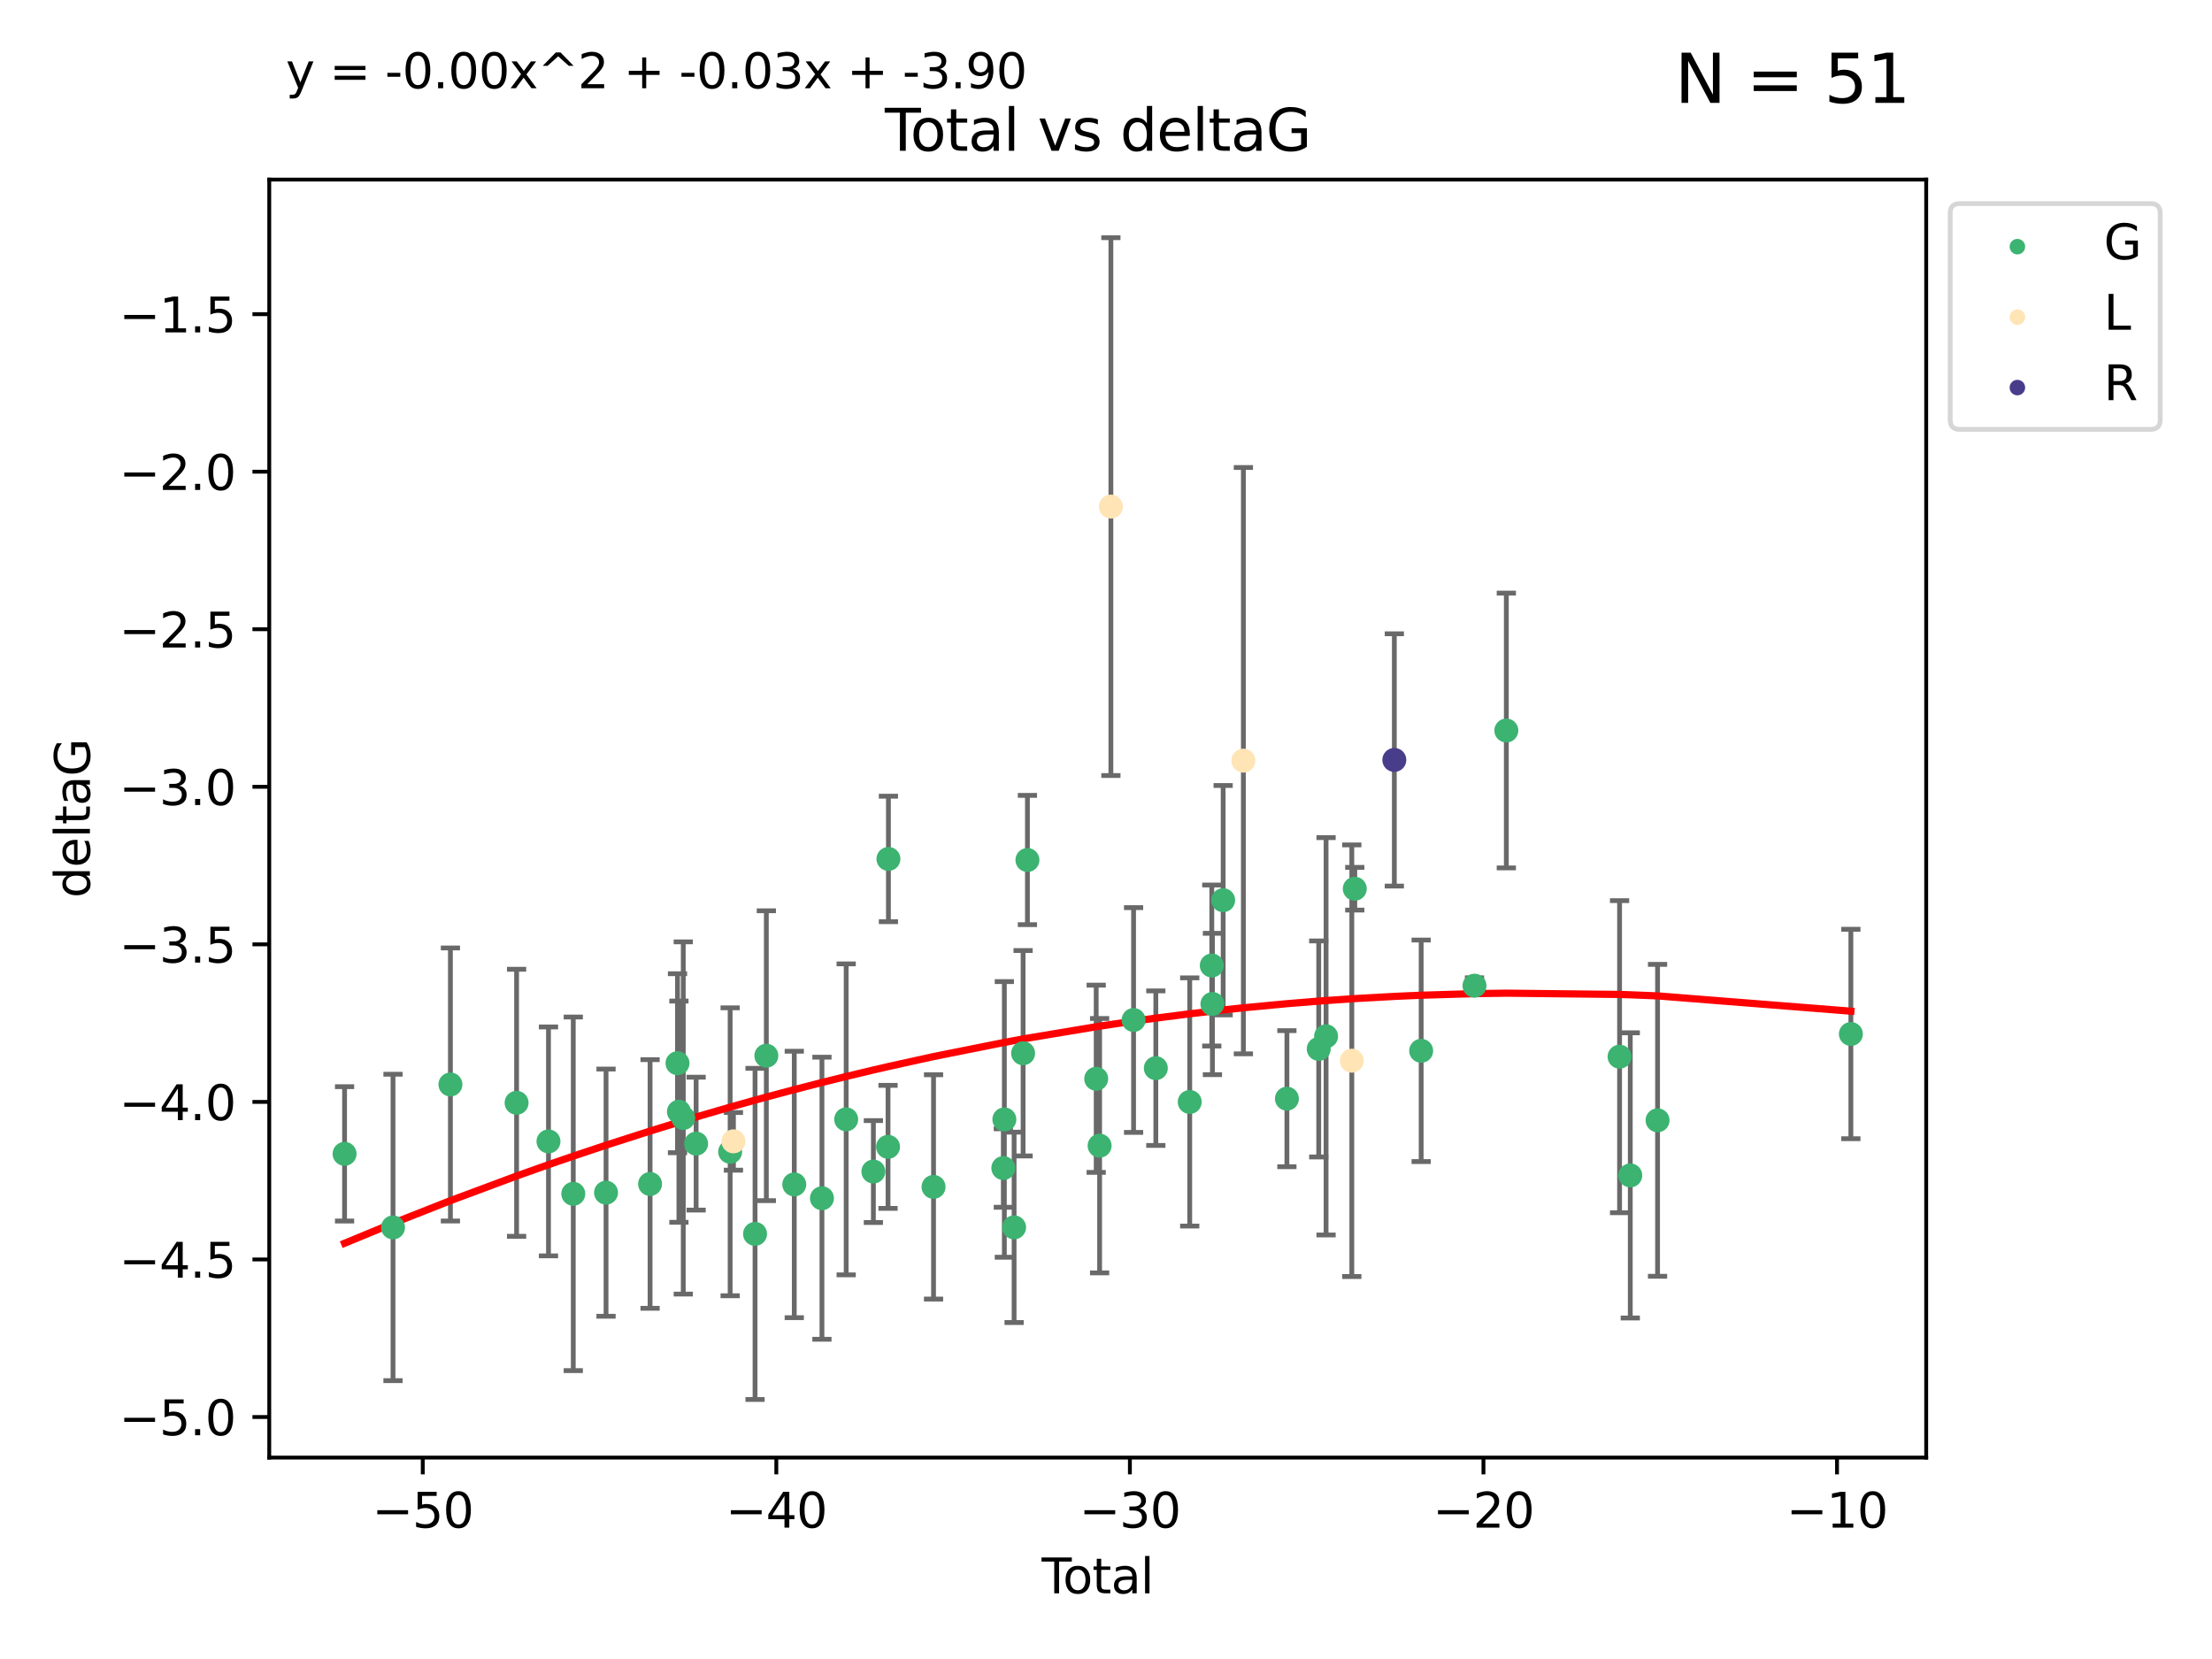 <?xml version="1.0" encoding="utf-8" standalone="no"?>
<!DOCTYPE svg PUBLIC "-//W3C//DTD SVG 1.1//EN"
  "http://www.w3.org/Graphics/SVG/1.1/DTD/svg11.dtd">
<svg xmlns:xlink="http://www.w3.org/1999/xlink" width="460.8pt" height="345.6pt" viewBox="0 0 460.8 345.6" xmlns="http://www.w3.org/2000/svg" version="1.1">
 <defs>
  <style type="text/css">*{stroke-linejoin: round; stroke-linecap: butt}</style>
 </defs>
 <g id="figure_1">
  <g id="patch_1">
   <path d="M 0 345.6 
L 460.8 345.6 
L 460.8 0 
L 0 0 
z
" style="fill: #ffffff"/>
  </g>
  <g id="axes_1">
   <g id="patch_2">
    <path d="M 56.09 303.64 
L 401.26 303.64 
L 401.26 37.411 
L 56.09 37.411 
z
" style="fill: #ffffff"/>
   </g>
   <g id="PathCollection_1">
    <defs>
     <path id="m0d973fbde9" d="M 0 1.118 
C 0.297 1.118 0.581 1 0.791 0.791 
C 1 0.581 1.118 0.297 1.118 0 
C 1.118 -0.297 1 -0.581 0.791 -0.791 
C 0.581 -1 0.297 -1.118 0 -1.118 
C -0.297 -1.118 -0.581 -1 -0.791 -0.791 
C -1 -0.581 -1.118 -0.297 -1.118 0 
C -1.118 0.297 -1 0.581 -0.791 0.791 
C -0.581 1 -0.297 1.118 0 1.118 
z
" style="stroke: #3cb371"/>
    </defs>
    <g clip-path="url(#p6724ebab76)">
     <use xlink:href="#m0d973fbde9" x="71.78" y="240.367" style="fill: #3cb371; stroke: #3cb371"/>
     <use xlink:href="#m0d973fbde9" x="81.869" y="255.697" style="fill: #3cb371; stroke: #3cb371"/>
     <use xlink:href="#m0d973fbde9" x="93.83" y="225.917" style="fill: #3cb371; stroke: #3cb371"/>
     <use xlink:href="#m0d973fbde9" x="107.615" y="229.73" style="fill: #3cb371; stroke: #3cb371"/>
     <use xlink:href="#m0d973fbde9" x="114.259" y="237.777" style="fill: #3cb371; stroke: #3cb371"/>
     <use xlink:href="#m0d973fbde9" x="119.424" y="248.693" style="fill: #3cb371; stroke: #3cb371"/>
     <use xlink:href="#m0d973fbde9" x="126.249" y="248.449" style="fill: #3cb371; stroke: #3cb371"/>
     <use xlink:href="#m0d973fbde9" x="135.423" y="246.645" style="fill: #3cb371; stroke: #3cb371"/>
     <use xlink:href="#m0d973fbde9" x="141.137" y="221.486" style="fill: #3cb371; stroke: #3cb371"/>
     <use xlink:href="#m0d973fbde9" x="141.431" y="231.584" style="fill: #3cb371; stroke: #3cb371"/>
     <use xlink:href="#m0d973fbde9" x="142.338" y="232.896" style="fill: #3cb371; stroke: #3cb371"/>
     <use xlink:href="#m0d973fbde9" x="145.014" y="238.241" style="fill: #3cb371; stroke: #3cb371"/>
     <use xlink:href="#m0d973fbde9" x="152.103" y="239.938" style="fill: #3cb371; stroke: #3cb371"/>
     <use xlink:href="#m0d973fbde9" x="157.289" y="257.045" style="fill: #3cb371; stroke: #3cb371"/>
     <use xlink:href="#m0d973fbde9" x="159.643" y="219.926" style="fill: #3cb371; stroke: #3cb371"/>
     <use xlink:href="#m0d973fbde9" x="165.461" y="246.743" style="fill: #3cb371; stroke: #3cb371"/>
     <use xlink:href="#m0d973fbde9" x="171.226" y="249.613" style="fill: #3cb371; stroke: #3cb371"/>
     <use xlink:href="#m0d973fbde9" x="176.274" y="233.181" style="fill: #3cb371; stroke: #3cb371"/>
     <use xlink:href="#m0d973fbde9" x="181.941" y="244.055" style="fill: #3cb371; stroke: #3cb371"/>
     <use xlink:href="#m0d973fbde9" x="184.994" y="238.91" style="fill: #3cb371; stroke: #3cb371"/>
     <use xlink:href="#m0d973fbde9" x="185.075" y="178.934" style="fill: #3cb371; stroke: #3cb371"/>
     <use xlink:href="#m0d973fbde9" x="194.474" y="247.252" style="fill: #3cb371; stroke: #3cb371"/>
     <use xlink:href="#m0d973fbde9" x="209.012" y="243.326" style="fill: #3cb371; stroke: #3cb371"/>
     <use xlink:href="#m0d973fbde9" x="209.225" y="233.195" style="fill: #3cb371; stroke: #3cb371"/>
     <use xlink:href="#m0d973fbde9" x="211.256" y="255.679" style="fill: #3cb371; stroke: #3cb371"/>
     <use xlink:href="#m0d973fbde9" x="213.13" y="219.413" style="fill: #3cb371; stroke: #3cb371"/>
     <use xlink:href="#m0d973fbde9" x="214.032" y="179.156" style="fill: #3cb371; stroke: #3cb371"/>
     <use xlink:href="#m0d973fbde9" x="228.357" y="224.727" style="fill: #3cb371; stroke: #3cb371"/>
     <use xlink:href="#m0d973fbde9" x="229.069" y="238.67" style="fill: #3cb371; stroke: #3cb371"/>
     <use xlink:href="#m0d973fbde9" x="236.145" y="212.486" style="fill: #3cb371; stroke: #3cb371"/>
     <use xlink:href="#m0d973fbde9" x="240.78" y="222.519" style="fill: #3cb371; stroke: #3cb371"/>
     <use xlink:href="#m0d973fbde9" x="247.842" y="229.558" style="fill: #3cb371; stroke: #3cb371"/>
     <use xlink:href="#m0d973fbde9" x="252.437" y="201.131" style="fill: #3cb371; stroke: #3cb371"/>
     <use xlink:href="#m0d973fbde9" x="252.57" y="209.147" style="fill: #3cb371; stroke: #3cb371"/>
     <use xlink:href="#m0d973fbde9" x="254.804" y="187.528" style="fill: #3cb371; stroke: #3cb371"/>
     <use xlink:href="#m0d973fbde9" x="268.086" y="228.874" style="fill: #3cb371; stroke: #3cb371"/>
     <use xlink:href="#m0d973fbde9" x="274.715" y="218.512" style="fill: #3cb371; stroke: #3cb371"/>
     <use xlink:href="#m0d973fbde9" x="276.244" y="215.876" style="fill: #3cb371; stroke: #3cb371"/>
     <use xlink:href="#m0d973fbde9" x="282.226" y="185.141" style="fill: #3cb371; stroke: #3cb371"/>
     <use xlink:href="#m0d973fbde9" x="296.055" y="218.903" style="fill: #3cb371; stroke: #3cb371"/>
     <use xlink:href="#m0d973fbde9" x="307.163" y="205.338" style="fill: #3cb371; stroke: #3cb371"/>
     <use xlink:href="#m0d973fbde9" x="313.795" y="152.179" style="fill: #3cb371; stroke: #3cb371"/>
     <use xlink:href="#m0d973fbde9" x="337.386" y="220.126" style="fill: #3cb371; stroke: #3cb371"/>
     <use xlink:href="#m0d973fbde9" x="339.616" y="244.857" style="fill: #3cb371; stroke: #3cb371"/>
     <use xlink:href="#m0d973fbde9" x="345.3" y="233.383" style="fill: #3cb371; stroke: #3cb371"/>
     <use xlink:href="#m0d973fbde9" x="385.57" y="215.4" style="fill: #3cb371; stroke: #3cb371"/>
    </g>
   </g>
   <g id="PathCollection_2">
    <defs>
     <path id="mc68e7a3313" d="M 0 1.118 
C 0.297 1.118 0.581 1 0.791 0.791 
C 1 0.581 1.118 0.297 1.118 0 
C 1.118 -0.297 1 -0.581 0.791 -0.791 
C 0.581 -1 0.297 -1.118 0 -1.118 
C -0.297 -1.118 -0.581 -1 -0.791 -0.791 
C -1 -0.581 -1.118 -0.297 -1.118 0 
C -1.118 0.297 -1 0.581 -0.791 0.791 
C -0.581 1 -0.297 1.118 0 1.118 
z
" style="stroke: #ffe4b5"/>
    </defs>
    <g clip-path="url(#p6724ebab76)">
     <use xlink:href="#mc68e7a3313" x="152.788" y="237.764" style="fill: #ffe4b5; stroke: #ffe4b5"/>
     <use xlink:href="#mc68e7a3313" x="231.418" y="105.534" style="fill: #ffe4b5; stroke: #ffe4b5"/>
     <use xlink:href="#mc68e7a3313" x="259.018" y="158.457" style="fill: #ffe4b5; stroke: #ffe4b5"/>
     <use xlink:href="#mc68e7a3313" x="281.607" y="220.966" style="fill: #ffe4b5; stroke: #ffe4b5"/>
    </g>
   </g>
   <g id="PathCollection_3">
    <defs>
     <path id="md967c83d7d" d="M 0 1.118 
C 0.297 1.118 0.581 1 0.791 0.791 
C 1 0.581 1.118 0.297 1.118 0 
C 1.118 -0.297 1 -0.581 0.791 -0.791 
C 0.581 -1 0.297 -1.118 0 -1.118 
C -0.297 -1.118 -0.581 -1 -0.791 -0.791 
C -1 -0.581 -1.118 -0.297 -1.118 0 
C -1.118 0.297 -1 0.581 -0.791 0.791 
C -0.581 1 -0.297 1.118 0 1.118 
z
" style="stroke: #483d8b"/>
    </defs>
    <g clip-path="url(#p6724ebab76)">
     <use xlink:href="#md967c83d7d" x="290.465" y="158.306" style="fill: #483d8b; stroke: #483d8b"/>
    </g>
   </g>
   <g id="matplotlib.axis_1">
    <g id="xtick_1">
     <g id="line2d_1">
      <defs>
       <path id="m7be557a30f" d="M 0 0 
L 0 3.5 
" style="stroke: #000000; stroke-width: 0.8"/>
      </defs>
      <g>
       <use xlink:href="#m7be557a30f" x="88.068" y="303.64" style="stroke: #000000; stroke-width: 0.8"/>
      </g>
     </g>
     <g id="text_1">
      <!-- −50 -->
      <g transform="translate(77.516 318.238)scale(0.1 -0.1)">
       <defs>
        <path id="DejaVuSans-2212" d="M 678 2272 
L 4684 2272 
L 4684 1741 
L 678 1741 
L 678 2272 
z
" transform="scale(0.016)"/>
        <path id="DejaVuSans-35" d="M 691 4666 
L 3169 4666 
L 3169 4134 
L 1269 4134 
L 1269 2991 
Q 1406 3038 1543 3061 
Q 1681 3084 1819 3084 
Q 2600 3084 3056 2656 
Q 3513 2228 3513 1497 
Q 3513 744 3044 326 
Q 2575 -91 1722 -91 
Q 1428 -91 1123 -41 
Q 819 9 494 109 
L 494 744 
Q 775 591 1075 516 
Q 1375 441 1709 441 
Q 2250 441 2565 725 
Q 2881 1009 2881 1497 
Q 2881 1984 2565 2268 
Q 2250 2553 1709 2553 
Q 1456 2553 1204 2497 
Q 953 2441 691 2322 
L 691 4666 
z
" transform="scale(0.016)"/>
        <path id="DejaVuSans-30" d="M 2034 4250 
Q 1547 4250 1301 3770 
Q 1056 3291 1056 2328 
Q 1056 1369 1301 889 
Q 1547 409 2034 409 
Q 2525 409 2770 889 
Q 3016 1369 3016 2328 
Q 3016 3291 2770 3770 
Q 2525 4250 2034 4250 
z
M 2034 4750 
Q 2819 4750 3233 4129 
Q 3647 3509 3647 2328 
Q 3647 1150 3233 529 
Q 2819 -91 2034 -91 
Q 1250 -91 836 529 
Q 422 1150 422 2328 
Q 422 3509 836 4129 
Q 1250 4750 2034 4750 
z
" transform="scale(0.016)"/>
       </defs>
       <use xlink:href="#DejaVuSans-2212"/>
       <use xlink:href="#DejaVuSans-35" x="83.789"/>
       <use xlink:href="#DejaVuSans-30" x="147.412"/>
      </g>
     </g>
    </g>
    <g id="xtick_2">
     <g id="line2d_2">
      <g>
       <use xlink:href="#m7be557a30f" x="161.722" y="303.64" style="stroke: #000000; stroke-width: 0.8"/>
      </g>
     </g>
     <g id="text_2">
      <!-- −40 -->
      <g transform="translate(151.17 318.238)scale(0.1 -0.1)">
       <defs>
        <path id="DejaVuSans-34" d="M 2419 4116 
L 825 1625 
L 2419 1625 
L 2419 4116 
z
M 2253 4666 
L 3047 4666 
L 3047 1625 
L 3713 1625 
L 3713 1100 
L 3047 1100 
L 3047 0 
L 2419 0 
L 2419 1100 
L 313 1100 
L 313 1709 
L 2253 4666 
z
" transform="scale(0.016)"/>
       </defs>
       <use xlink:href="#DejaVuSans-2212"/>
       <use xlink:href="#DejaVuSans-34" x="83.789"/>
       <use xlink:href="#DejaVuSans-30" x="147.412"/>
      </g>
     </g>
    </g>
    <g id="xtick_3">
     <g id="line2d_3">
      <g>
       <use xlink:href="#m7be557a30f" x="235.376" y="303.64" style="stroke: #000000; stroke-width: 0.8"/>
      </g>
     </g>
     <g id="text_3">
      <!-- −30 -->
      <g transform="translate(224.823 318.238)scale(0.1 -0.1)">
       <defs>
        <path id="DejaVuSans-33" d="M 2597 2516 
Q 3050 2419 3304 2112 
Q 3559 1806 3559 1356 
Q 3559 666 3084 287 
Q 2609 -91 1734 -91 
Q 1441 -91 1130 -33 
Q 819 25 488 141 
L 488 750 
Q 750 597 1062 519 
Q 1375 441 1716 441 
Q 2309 441 2620 675 
Q 2931 909 2931 1356 
Q 2931 1769 2642 2001 
Q 2353 2234 1838 2234 
L 1294 2234 
L 1294 2753 
L 1863 2753 
Q 2328 2753 2575 2939 
Q 2822 3125 2822 3475 
Q 2822 3834 2567 4026 
Q 2313 4219 1838 4219 
Q 1578 4219 1281 4162 
Q 984 4106 628 3988 
L 628 4550 
Q 988 4650 1302 4700 
Q 1616 4750 1894 4750 
Q 2613 4750 3031 4423 
Q 3450 4097 3450 3541 
Q 3450 3153 3228 2886 
Q 3006 2619 2597 2516 
z
" transform="scale(0.016)"/>
       </defs>
       <use xlink:href="#DejaVuSans-2212"/>
       <use xlink:href="#DejaVuSans-33" x="83.789"/>
       <use xlink:href="#DejaVuSans-30" x="147.412"/>
      </g>
     </g>
    </g>
    <g id="xtick_4">
     <g id="line2d_4">
      <g>
       <use xlink:href="#m7be557a30f" x="309.03" y="303.64" style="stroke: #000000; stroke-width: 0.8"/>
      </g>
     </g>
     <g id="text_4">
      <!-- −20 -->
      <g transform="translate(298.477 318.238)scale(0.1 -0.1)">
       <defs>
        <path id="DejaVuSans-32" d="M 1228 531 
L 3431 531 
L 3431 0 
L 469 0 
L 469 531 
Q 828 903 1448 1529 
Q 2069 2156 2228 2338 
Q 2531 2678 2651 2914 
Q 2772 3150 2772 3378 
Q 2772 3750 2511 3984 
Q 2250 4219 1831 4219 
Q 1534 4219 1204 4116 
Q 875 4013 500 3803 
L 500 4441 
Q 881 4594 1212 4672 
Q 1544 4750 1819 4750 
Q 2544 4750 2975 4387 
Q 3406 4025 3406 3419 
Q 3406 3131 3298 2873 
Q 3191 2616 2906 2266 
Q 2828 2175 2409 1742 
Q 1991 1309 1228 531 
z
" transform="scale(0.016)"/>
       </defs>
       <use xlink:href="#DejaVuSans-2212"/>
       <use xlink:href="#DejaVuSans-32" x="83.789"/>
       <use xlink:href="#DejaVuSans-30" x="147.412"/>
      </g>
     </g>
    </g>
    <g id="xtick_5">
     <g id="line2d_5">
      <g>
       <use xlink:href="#m7be557a30f" x="382.683" y="303.64" style="stroke: #000000; stroke-width: 0.8"/>
      </g>
     </g>
     <g id="text_5">
      <!-- −10 -->
      <g transform="translate(372.131 318.238)scale(0.1 -0.1)">
       <defs>
        <path id="DejaVuSans-31" d="M 794 531 
L 1825 531 
L 1825 4091 
L 703 3866 
L 703 4441 
L 1819 4666 
L 2450 4666 
L 2450 531 
L 3481 531 
L 3481 0 
L 794 0 
L 794 531 
z
" transform="scale(0.016)"/>
       </defs>
       <use xlink:href="#DejaVuSans-2212"/>
       <use xlink:href="#DejaVuSans-31" x="83.789"/>
       <use xlink:href="#DejaVuSans-30" x="147.412"/>
      </g>
     </g>
    </g>
    <g id="text_6">
     <!-- Total -->
     <g transform="translate(216.998 331.917)scale(0.1 -0.1)">
      <defs>
       <path id="DejaVuSans-54" d="M -19 4666 
L 3928 4666 
L 3928 4134 
L 2272 4134 
L 2272 0 
L 1638 0 
L 1638 4134 
L -19 4134 
L -19 4666 
z
" transform="scale(0.016)"/>
       <path id="DejaVuSans-6f" d="M 1959 3097 
Q 1497 3097 1228 2736 
Q 959 2375 959 1747 
Q 959 1119 1226 758 
Q 1494 397 1959 397 
Q 2419 397 2687 759 
Q 2956 1122 2956 1747 
Q 2956 2369 2687 2733 
Q 2419 3097 1959 3097 
z
M 1959 3584 
Q 2709 3584 3137 3096 
Q 3566 2609 3566 1747 
Q 3566 888 3137 398 
Q 2709 -91 1959 -91 
Q 1206 -91 779 398 
Q 353 888 353 1747 
Q 353 2609 779 3096 
Q 1206 3584 1959 3584 
z
" transform="scale(0.016)"/>
       <path id="DejaVuSans-74" d="M 1172 4494 
L 1172 3500 
L 2356 3500 
L 2356 3053 
L 1172 3053 
L 1172 1153 
Q 1172 725 1289 603 
Q 1406 481 1766 481 
L 2356 481 
L 2356 0 
L 1766 0 
Q 1100 0 847 248 
Q 594 497 594 1153 
L 594 3053 
L 172 3053 
L 172 3500 
L 594 3500 
L 594 4494 
L 1172 4494 
z
" transform="scale(0.016)"/>
       <path id="DejaVuSans-61" d="M 2194 1759 
Q 1497 1759 1228 1600 
Q 959 1441 959 1056 
Q 959 750 1161 570 
Q 1363 391 1709 391 
Q 2188 391 2477 730 
Q 2766 1069 2766 1631 
L 2766 1759 
L 2194 1759 
z
M 3341 1997 
L 3341 0 
L 2766 0 
L 2766 531 
Q 2569 213 2275 61 
Q 1981 -91 1556 -91 
Q 1019 -91 701 211 
Q 384 513 384 1019 
Q 384 1609 779 1909 
Q 1175 2209 1959 2209 
L 2766 2209 
L 2766 2266 
Q 2766 2663 2505 2880 
Q 2244 3097 1772 3097 
Q 1472 3097 1187 3025 
Q 903 2953 641 2809 
L 641 3341 
Q 956 3463 1253 3523 
Q 1550 3584 1831 3584 
Q 2591 3584 2966 3190 
Q 3341 2797 3341 1997 
z
" transform="scale(0.016)"/>
       <path id="DejaVuSans-6c" d="M 603 4863 
L 1178 4863 
L 1178 0 
L 603 0 
L 603 4863 
z
" transform="scale(0.016)"/>
      </defs>
      <use xlink:href="#DejaVuSans-54"/>
      <use xlink:href="#DejaVuSans-6f" x="44.084"/>
      <use xlink:href="#DejaVuSans-74" x="105.266"/>
      <use xlink:href="#DejaVuSans-61" x="144.475"/>
      <use xlink:href="#DejaVuSans-6c" x="205.754"/>
     </g>
    </g>
   </g>
   <g id="matplotlib.axis_2">
    <g id="ytick_1">
     <g id="line2d_6">
      <defs>
       <path id="m4c1ff9fadc" d="M 0 0 
L -3.5 0 
" style="stroke: #000000; stroke-width: 0.8"/>
      </defs>
      <g>
       <use xlink:href="#m4c1ff9fadc" x="56.09" y="295.188" style="stroke: #000000; stroke-width: 0.8"/>
      </g>
     </g>
     <g id="text_7">
      <!-- −5.0 -->
      <g transform="translate(24.807 298.987)scale(0.1 -0.1)">
       <defs>
        <path id="DejaVuSans-2e" d="M 684 794 
L 1344 794 
L 1344 0 
L 684 0 
L 684 794 
z
" transform="scale(0.016)"/>
       </defs>
       <use xlink:href="#DejaVuSans-2212"/>
       <use xlink:href="#DejaVuSans-35" x="83.789"/>
       <use xlink:href="#DejaVuSans-2e" x="147.412"/>
       <use xlink:href="#DejaVuSans-30" x="179.199"/>
      </g>
     </g>
    </g>
    <g id="ytick_2">
     <g id="line2d_7">
      <g>
       <use xlink:href="#m4c1ff9fadc" x="56.09" y="262.368" style="stroke: #000000; stroke-width: 0.8"/>
      </g>
     </g>
     <g id="text_8">
      <!-- −4.5 -->
      <g transform="translate(24.807 266.167)scale(0.1 -0.1)">
       <use xlink:href="#DejaVuSans-2212"/>
       <use xlink:href="#DejaVuSans-34" x="83.789"/>
       <use xlink:href="#DejaVuSans-2e" x="147.412"/>
       <use xlink:href="#DejaVuSans-35" x="179.199"/>
      </g>
     </g>
    </g>
    <g id="ytick_3">
     <g id="line2d_8">
      <g>
       <use xlink:href="#m4c1ff9fadc" x="56.09" y="229.547" style="stroke: #000000; stroke-width: 0.8"/>
      </g>
     </g>
     <g id="text_9">
      <!-- −4.0 -->
      <g transform="translate(24.807 233.346)scale(0.1 -0.1)">
       <use xlink:href="#DejaVuSans-2212"/>
       <use xlink:href="#DejaVuSans-34" x="83.789"/>
       <use xlink:href="#DejaVuSans-2e" x="147.412"/>
       <use xlink:href="#DejaVuSans-30" x="179.199"/>
      </g>
     </g>
    </g>
    <g id="ytick_4">
     <g id="line2d_9">
      <g>
       <use xlink:href="#m4c1ff9fadc" x="56.09" y="196.727" style="stroke: #000000; stroke-width: 0.8"/>
      </g>
     </g>
     <g id="text_10">
      <!-- −3.5 -->
      <g transform="translate(24.807 200.526)scale(0.1 -0.1)">
       <use xlink:href="#DejaVuSans-2212"/>
       <use xlink:href="#DejaVuSans-33" x="83.789"/>
       <use xlink:href="#DejaVuSans-2e" x="147.412"/>
       <use xlink:href="#DejaVuSans-35" x="179.199"/>
      </g>
     </g>
    </g>
    <g id="ytick_5">
     <g id="line2d_10">
      <g>
       <use xlink:href="#m4c1ff9fadc" x="56.09" y="163.906" style="stroke: #000000; stroke-width: 0.8"/>
      </g>
     </g>
     <g id="text_11">
      <!-- −3.0 -->
      <g transform="translate(24.807 167.705)scale(0.1 -0.1)">
       <use xlink:href="#DejaVuSans-2212"/>
       <use xlink:href="#DejaVuSans-33" x="83.789"/>
       <use xlink:href="#DejaVuSans-2e" x="147.412"/>
       <use xlink:href="#DejaVuSans-30" x="179.199"/>
      </g>
     </g>
    </g>
    <g id="ytick_6">
     <g id="line2d_11">
      <g>
       <use xlink:href="#m4c1ff9fadc" x="56.09" y="131.086" style="stroke: #000000; stroke-width: 0.8"/>
      </g>
     </g>
     <g id="text_12">
      <!-- −2.5 -->
      <g transform="translate(24.807 134.885)scale(0.1 -0.1)">
       <use xlink:href="#DejaVuSans-2212"/>
       <use xlink:href="#DejaVuSans-32" x="83.789"/>
       <use xlink:href="#DejaVuSans-2e" x="147.412"/>
       <use xlink:href="#DejaVuSans-35" x="179.199"/>
      </g>
     </g>
    </g>
    <g id="ytick_7">
     <g id="line2d_12">
      <g>
       <use xlink:href="#m4c1ff9fadc" x="56.09" y="98.265" style="stroke: #000000; stroke-width: 0.8"/>
      </g>
     </g>
     <g id="text_13">
      <!-- −2.0 -->
      <g transform="translate(24.807 102.064)scale(0.1 -0.1)">
       <use xlink:href="#DejaVuSans-2212"/>
       <use xlink:href="#DejaVuSans-32" x="83.789"/>
       <use xlink:href="#DejaVuSans-2e" x="147.412"/>
       <use xlink:href="#DejaVuSans-30" x="179.199"/>
      </g>
     </g>
    </g>
    <g id="ytick_8">
     <g id="line2d_13">
      <g>
       <use xlink:href="#m4c1ff9fadc" x="56.09" y="65.445" style="stroke: #000000; stroke-width: 0.8"/>
      </g>
     </g>
     <g id="text_14">
      <!-- −1.5 -->
      <g transform="translate(24.807 69.244)scale(0.1 -0.1)">
       <use xlink:href="#DejaVuSans-2212"/>
       <use xlink:href="#DejaVuSans-31" x="83.789"/>
       <use xlink:href="#DejaVuSans-2e" x="147.412"/>
       <use xlink:href="#DejaVuSans-35" x="179.199"/>
      </g>
     </g>
    </g>
    <g id="text_15">
     <!-- deltaG -->
     <g transform="translate(18.727 187.064)rotate(-90)scale(0.1 -0.1)">
      <defs>
       <path id="DejaVuSans-64" d="M 2906 2969 
L 2906 4863 
L 3481 4863 
L 3481 0 
L 2906 0 
L 2906 525 
Q 2725 213 2448 61 
Q 2172 -91 1784 -91 
Q 1150 -91 751 415 
Q 353 922 353 1747 
Q 353 2572 751 3078 
Q 1150 3584 1784 3584 
Q 2172 3584 2448 3432 
Q 2725 3281 2906 2969 
z
M 947 1747 
Q 947 1113 1208 752 
Q 1469 391 1925 391 
Q 2381 391 2643 752 
Q 2906 1113 2906 1747 
Q 2906 2381 2643 2742 
Q 2381 3103 1925 3103 
Q 1469 3103 1208 2742 
Q 947 2381 947 1747 
z
" transform="scale(0.016)"/>
       <path id="DejaVuSans-65" d="M 3597 1894 
L 3597 1613 
L 953 1613 
Q 991 1019 1311 708 
Q 1631 397 2203 397 
Q 2534 397 2845 478 
Q 3156 559 3463 722 
L 3463 178 
Q 3153 47 2828 -22 
Q 2503 -91 2169 -91 
Q 1331 -91 842 396 
Q 353 884 353 1716 
Q 353 2575 817 3079 
Q 1281 3584 2069 3584 
Q 2775 3584 3186 3129 
Q 3597 2675 3597 1894 
z
M 3022 2063 
Q 3016 2534 2758 2815 
Q 2500 3097 2075 3097 
Q 1594 3097 1305 2825 
Q 1016 2553 972 2059 
L 3022 2063 
z
" transform="scale(0.016)"/>
       <path id="DejaVuSans-47" d="M 3809 666 
L 3809 1919 
L 2778 1919 
L 2778 2438 
L 4434 2438 
L 4434 434 
Q 4069 175 3628 42 
Q 3188 -91 2688 -91 
Q 1594 -91 976 548 
Q 359 1188 359 2328 
Q 359 3472 976 4111 
Q 1594 4750 2688 4750 
Q 3144 4750 3555 4637 
Q 3966 4525 4313 4306 
L 4313 3634 
Q 3963 3931 3569 4081 
Q 3175 4231 2741 4231 
Q 1884 4231 1454 3753 
Q 1025 3275 1025 2328 
Q 1025 1384 1454 906 
Q 1884 428 2741 428 
Q 3075 428 3337 486 
Q 3600 544 3809 666 
z
" transform="scale(0.016)"/>
      </defs>
      <use xlink:href="#DejaVuSans-64"/>
      <use xlink:href="#DejaVuSans-65" x="63.477"/>
      <use xlink:href="#DejaVuSans-6c" x="125"/>
      <use xlink:href="#DejaVuSans-74" x="152.783"/>
      <use xlink:href="#DejaVuSans-61" x="191.992"/>
      <use xlink:href="#DejaVuSans-47" x="253.271"/>
     </g>
    </g>
   </g>
   <g id="LineCollection_1">
    <path d="M 71.78 254.363 
L 71.78 226.372 
" clip-path="url(#p6724ebab76)" style="fill: none; stroke: #696969"/>
    <path d="M 81.869 287.613 
L 81.869 223.781 
" clip-path="url(#p6724ebab76)" style="fill: none; stroke: #696969"/>
    <path d="M 93.83 254.359 
L 93.83 197.475 
" clip-path="url(#p6724ebab76)" style="fill: none; stroke: #696969"/>
    <path d="M 107.615 257.545 
L 107.615 201.916 
" clip-path="url(#p6724ebab76)" style="fill: none; stroke: #696969"/>
    <path d="M 114.259 261.618 
L 114.259 213.935 
" clip-path="url(#p6724ebab76)" style="fill: none; stroke: #696969"/>
    <path d="M 119.424 285.525 
L 119.424 211.861 
" clip-path="url(#p6724ebab76)" style="fill: none; stroke: #696969"/>
    <path d="M 126.249 274.2 
L 126.249 222.698 
" clip-path="url(#p6724ebab76)" style="fill: none; stroke: #696969"/>
    <path d="M 135.423 272.542 
L 135.423 220.748 
" clip-path="url(#p6724ebab76)" style="fill: none; stroke: #696969"/>
    <path d="M 141.137 240.13 
L 141.137 202.843 
" clip-path="url(#p6724ebab76)" style="fill: none; stroke: #696969"/>
    <path d="M 141.431 254.626 
L 141.431 208.541 
" clip-path="url(#p6724ebab76)" style="fill: none; stroke: #696969"/>
    <path d="M 142.338 269.58 
L 142.338 196.212 
" clip-path="url(#p6724ebab76)" style="fill: none; stroke: #696969"/>
    <path d="M 145.014 252.082 
L 145.014 224.4 
" clip-path="url(#p6724ebab76)" style="fill: none; stroke: #696969"/>
    <path d="M 152.103 269.931 
L 152.103 209.946 
" clip-path="url(#p6724ebab76)" style="fill: none; stroke: #696969"/>
    <path d="M 157.289 291.539 
L 157.289 222.551 
" clip-path="url(#p6724ebab76)" style="fill: none; stroke: #696969"/>
    <path d="M 159.643 250.116 
L 159.643 189.736 
" clip-path="url(#p6724ebab76)" style="fill: none; stroke: #696969"/>
    <path d="M 165.461 274.495 
L 165.461 218.991 
" clip-path="url(#p6724ebab76)" style="fill: none; stroke: #696969"/>
    <path d="M 171.226 278.996 
L 171.226 220.231 
" clip-path="url(#p6724ebab76)" style="fill: none; stroke: #696969"/>
    <path d="M 176.274 265.572 
L 176.274 200.79 
" clip-path="url(#p6724ebab76)" style="fill: none; stroke: #696969"/>
    <path d="M 181.941 254.669 
L 181.941 233.441 
" clip-path="url(#p6724ebab76)" style="fill: none; stroke: #696969"/>
    <path d="M 184.994 251.724 
L 184.994 226.097 
" clip-path="url(#p6724ebab76)" style="fill: none; stroke: #696969"/>
    <path d="M 185.075 192.005 
L 185.075 165.864 
" clip-path="url(#p6724ebab76)" style="fill: none; stroke: #696969"/>
    <path d="M 194.474 270.617 
L 194.474 223.887 
" clip-path="url(#p6724ebab76)" style="fill: none; stroke: #696969"/>
    <path d="M 209.012 251.499 
L 209.012 235.153 
" clip-path="url(#p6724ebab76)" style="fill: none; stroke: #696969"/>
    <path d="M 209.225 261.908 
L 209.225 204.483 
" clip-path="url(#p6724ebab76)" style="fill: none; stroke: #696969"/>
    <path d="M 211.256 275.508 
L 211.256 235.849 
" clip-path="url(#p6724ebab76)" style="fill: none; stroke: #696969"/>
    <path d="M 213.13 240.808 
L 213.13 198.017 
" clip-path="url(#p6724ebab76)" style="fill: none; stroke: #696969"/>
    <path d="M 214.032 192.621 
L 214.032 165.692 
" clip-path="url(#p6724ebab76)" style="fill: none; stroke: #696969"/>
    <path d="M 228.357 244.23 
L 228.357 205.223 
" clip-path="url(#p6724ebab76)" style="fill: none; stroke: #696969"/>
    <path d="M 229.069 265.17 
L 229.069 212.17 
" clip-path="url(#p6724ebab76)" style="fill: none; stroke: #696969"/>
    <path d="M 236.145 235.895 
L 236.145 189.076 
" clip-path="url(#p6724ebab76)" style="fill: none; stroke: #696969"/>
    <path d="M 240.78 238.616 
L 240.78 206.421 
" clip-path="url(#p6724ebab76)" style="fill: none; stroke: #696969"/>
    <path d="M 247.842 255.41 
L 247.842 203.705 
" clip-path="url(#p6724ebab76)" style="fill: none; stroke: #696969"/>
    <path d="M 252.437 217.903 
L 252.437 184.36 
" clip-path="url(#p6724ebab76)" style="fill: none; stroke: #696969"/>
    <path d="M 252.57 223.869 
L 252.57 194.426 
" clip-path="url(#p6724ebab76)" style="fill: none; stroke: #696969"/>
    <path d="M 254.804 211.425 
L 254.804 163.632 
" clip-path="url(#p6724ebab76)" style="fill: none; stroke: #696969"/>
    <path d="M 268.086 243.047 
L 268.086 214.701 
" clip-path="url(#p6724ebab76)" style="fill: none; stroke: #696969"/>
    <path d="M 274.715 241.016 
L 274.715 196.009 
" clip-path="url(#p6724ebab76)" style="fill: none; stroke: #696969"/>
    <path d="M 276.244 257.264 
L 276.244 174.489 
" clip-path="url(#p6724ebab76)" style="fill: none; stroke: #696969"/>
    <path d="M 282.226 189.585 
L 282.226 180.697 
" clip-path="url(#p6724ebab76)" style="fill: none; stroke: #696969"/>
    <path d="M 296.055 241.976 
L 296.055 195.829 
" clip-path="url(#p6724ebab76)" style="fill: none; stroke: #696969"/>
    <path d="M 307.163 206.976 
L 307.163 203.699 
" clip-path="url(#p6724ebab76)" style="fill: none; stroke: #696969"/>
    <path d="M 313.795 180.801 
L 313.795 123.558 
" clip-path="url(#p6724ebab76)" style="fill: none; stroke: #696969"/>
    <path d="M 337.386 252.633 
L 337.386 187.619 
" clip-path="url(#p6724ebab76)" style="fill: none; stroke: #696969"/>
    <path d="M 339.616 274.561 
L 339.616 215.152 
" clip-path="url(#p6724ebab76)" style="fill: none; stroke: #696969"/>
    <path d="M 345.3 265.867 
L 345.3 200.898 
" clip-path="url(#p6724ebab76)" style="fill: none; stroke: #696969"/>
    <path d="M 385.57 237.214 
L 385.57 193.586 
" clip-path="url(#p6724ebab76)" style="fill: none; stroke: #696969"/>
   </g>
   <g id="line2d_14">
    <defs>
     <path id="m42e3919a20" d="M 2 0 
L -2 -0 
" style="stroke: #696969"/>
    </defs>
    <g clip-path="url(#p6724ebab76)">
     <use xlink:href="#m42e3919a20" x="71.78" y="254.363" style="fill: #696969; stroke: #696969"/>
     <use xlink:href="#m42e3919a20" x="81.869" y="287.613" style="fill: #696969; stroke: #696969"/>
     <use xlink:href="#m42e3919a20" x="93.83" y="254.359" style="fill: #696969; stroke: #696969"/>
     <use xlink:href="#m42e3919a20" x="107.615" y="257.545" style="fill: #696969; stroke: #696969"/>
     <use xlink:href="#m42e3919a20" x="114.259" y="261.618" style="fill: #696969; stroke: #696969"/>
     <use xlink:href="#m42e3919a20" x="119.424" y="285.525" style="fill: #696969; stroke: #696969"/>
     <use xlink:href="#m42e3919a20" x="126.249" y="274.2" style="fill: #696969; stroke: #696969"/>
     <use xlink:href="#m42e3919a20" x="135.423" y="272.542" style="fill: #696969; stroke: #696969"/>
     <use xlink:href="#m42e3919a20" x="141.137" y="240.13" style="fill: #696969; stroke: #696969"/>
     <use xlink:href="#m42e3919a20" x="141.431" y="254.626" style="fill: #696969; stroke: #696969"/>
     <use xlink:href="#m42e3919a20" x="142.338" y="269.58" style="fill: #696969; stroke: #696969"/>
     <use xlink:href="#m42e3919a20" x="145.014" y="252.082" style="fill: #696969; stroke: #696969"/>
     <use xlink:href="#m42e3919a20" x="152.103" y="269.931" style="fill: #696969; stroke: #696969"/>
     <use xlink:href="#m42e3919a20" x="157.289" y="291.539" style="fill: #696969; stroke: #696969"/>
     <use xlink:href="#m42e3919a20" x="159.643" y="250.116" style="fill: #696969; stroke: #696969"/>
     <use xlink:href="#m42e3919a20" x="165.461" y="274.495" style="fill: #696969; stroke: #696969"/>
     <use xlink:href="#m42e3919a20" x="171.226" y="278.996" style="fill: #696969; stroke: #696969"/>
     <use xlink:href="#m42e3919a20" x="176.274" y="265.572" style="fill: #696969; stroke: #696969"/>
     <use xlink:href="#m42e3919a20" x="181.941" y="254.669" style="fill: #696969; stroke: #696969"/>
     <use xlink:href="#m42e3919a20" x="184.994" y="251.724" style="fill: #696969; stroke: #696969"/>
     <use xlink:href="#m42e3919a20" x="185.075" y="192.005" style="fill: #696969; stroke: #696969"/>
     <use xlink:href="#m42e3919a20" x="194.474" y="270.617" style="fill: #696969; stroke: #696969"/>
     <use xlink:href="#m42e3919a20" x="209.012" y="251.499" style="fill: #696969; stroke: #696969"/>
     <use xlink:href="#m42e3919a20" x="209.225" y="261.908" style="fill: #696969; stroke: #696969"/>
     <use xlink:href="#m42e3919a20" x="211.256" y="275.508" style="fill: #696969; stroke: #696969"/>
     <use xlink:href="#m42e3919a20" x="213.13" y="240.808" style="fill: #696969; stroke: #696969"/>
     <use xlink:href="#m42e3919a20" x="214.032" y="192.621" style="fill: #696969; stroke: #696969"/>
     <use xlink:href="#m42e3919a20" x="228.357" y="244.23" style="fill: #696969; stroke: #696969"/>
     <use xlink:href="#m42e3919a20" x="229.069" y="265.17" style="fill: #696969; stroke: #696969"/>
     <use xlink:href="#m42e3919a20" x="236.145" y="235.895" style="fill: #696969; stroke: #696969"/>
     <use xlink:href="#m42e3919a20" x="240.78" y="238.616" style="fill: #696969; stroke: #696969"/>
     <use xlink:href="#m42e3919a20" x="247.842" y="255.41" style="fill: #696969; stroke: #696969"/>
     <use xlink:href="#m42e3919a20" x="252.437" y="217.903" style="fill: #696969; stroke: #696969"/>
     <use xlink:href="#m42e3919a20" x="252.57" y="223.869" style="fill: #696969; stroke: #696969"/>
     <use xlink:href="#m42e3919a20" x="254.804" y="211.425" style="fill: #696969; stroke: #696969"/>
     <use xlink:href="#m42e3919a20" x="268.086" y="243.047" style="fill: #696969; stroke: #696969"/>
     <use xlink:href="#m42e3919a20" x="274.715" y="241.016" style="fill: #696969; stroke: #696969"/>
     <use xlink:href="#m42e3919a20" x="276.244" y="257.264" style="fill: #696969; stroke: #696969"/>
     <use xlink:href="#m42e3919a20" x="282.226" y="189.585" style="fill: #696969; stroke: #696969"/>
     <use xlink:href="#m42e3919a20" x="296.055" y="241.976" style="fill: #696969; stroke: #696969"/>
     <use xlink:href="#m42e3919a20" x="307.163" y="206.976" style="fill: #696969; stroke: #696969"/>
     <use xlink:href="#m42e3919a20" x="313.795" y="180.801" style="fill: #696969; stroke: #696969"/>
     <use xlink:href="#m42e3919a20" x="337.386" y="252.633" style="fill: #696969; stroke: #696969"/>
     <use xlink:href="#m42e3919a20" x="339.616" y="274.561" style="fill: #696969; stroke: #696969"/>
     <use xlink:href="#m42e3919a20" x="345.3" y="265.867" style="fill: #696969; stroke: #696969"/>
     <use xlink:href="#m42e3919a20" x="385.57" y="237.214" style="fill: #696969; stroke: #696969"/>
    </g>
   </g>
   <g id="line2d_15">
    <g clip-path="url(#p6724ebab76)">
     <use xlink:href="#m42e3919a20" x="71.78" y="226.372" style="fill: #696969; stroke: #696969"/>
     <use xlink:href="#m42e3919a20" x="81.869" y="223.781" style="fill: #696969; stroke: #696969"/>
     <use xlink:href="#m42e3919a20" x="93.83" y="197.475" style="fill: #696969; stroke: #696969"/>
     <use xlink:href="#m42e3919a20" x="107.615" y="201.916" style="fill: #696969; stroke: #696969"/>
     <use xlink:href="#m42e3919a20" x="114.259" y="213.935" style="fill: #696969; stroke: #696969"/>
     <use xlink:href="#m42e3919a20" x="119.424" y="211.861" style="fill: #696969; stroke: #696969"/>
     <use xlink:href="#m42e3919a20" x="126.249" y="222.698" style="fill: #696969; stroke: #696969"/>
     <use xlink:href="#m42e3919a20" x="135.423" y="220.748" style="fill: #696969; stroke: #696969"/>
     <use xlink:href="#m42e3919a20" x="141.137" y="202.843" style="fill: #696969; stroke: #696969"/>
     <use xlink:href="#m42e3919a20" x="141.431" y="208.541" style="fill: #696969; stroke: #696969"/>
     <use xlink:href="#m42e3919a20" x="142.338" y="196.212" style="fill: #696969; stroke: #696969"/>
     <use xlink:href="#m42e3919a20" x="145.014" y="224.4" style="fill: #696969; stroke: #696969"/>
     <use xlink:href="#m42e3919a20" x="152.103" y="209.946" style="fill: #696969; stroke: #696969"/>
     <use xlink:href="#m42e3919a20" x="157.289" y="222.551" style="fill: #696969; stroke: #696969"/>
     <use xlink:href="#m42e3919a20" x="159.643" y="189.736" style="fill: #696969; stroke: #696969"/>
     <use xlink:href="#m42e3919a20" x="165.461" y="218.991" style="fill: #696969; stroke: #696969"/>
     <use xlink:href="#m42e3919a20" x="171.226" y="220.231" style="fill: #696969; stroke: #696969"/>
     <use xlink:href="#m42e3919a20" x="176.274" y="200.79" style="fill: #696969; stroke: #696969"/>
     <use xlink:href="#m42e3919a20" x="181.941" y="233.441" style="fill: #696969; stroke: #696969"/>
     <use xlink:href="#m42e3919a20" x="184.994" y="226.097" style="fill: #696969; stroke: #696969"/>
     <use xlink:href="#m42e3919a20" x="185.075" y="165.864" style="fill: #696969; stroke: #696969"/>
     <use xlink:href="#m42e3919a20" x="194.474" y="223.887" style="fill: #696969; stroke: #696969"/>
     <use xlink:href="#m42e3919a20" x="209.012" y="235.153" style="fill: #696969; stroke: #696969"/>
     <use xlink:href="#m42e3919a20" x="209.225" y="204.483" style="fill: #696969; stroke: #696969"/>
     <use xlink:href="#m42e3919a20" x="211.256" y="235.849" style="fill: #696969; stroke: #696969"/>
     <use xlink:href="#m42e3919a20" x="213.13" y="198.017" style="fill: #696969; stroke: #696969"/>
     <use xlink:href="#m42e3919a20" x="214.032" y="165.692" style="fill: #696969; stroke: #696969"/>
     <use xlink:href="#m42e3919a20" x="228.357" y="205.223" style="fill: #696969; stroke: #696969"/>
     <use xlink:href="#m42e3919a20" x="229.069" y="212.17" style="fill: #696969; stroke: #696969"/>
     <use xlink:href="#m42e3919a20" x="236.145" y="189.076" style="fill: #696969; stroke: #696969"/>
     <use xlink:href="#m42e3919a20" x="240.78" y="206.421" style="fill: #696969; stroke: #696969"/>
     <use xlink:href="#m42e3919a20" x="247.842" y="203.705" style="fill: #696969; stroke: #696969"/>
     <use xlink:href="#m42e3919a20" x="252.437" y="184.36" style="fill: #696969; stroke: #696969"/>
     <use xlink:href="#m42e3919a20" x="252.57" y="194.426" style="fill: #696969; stroke: #696969"/>
     <use xlink:href="#m42e3919a20" x="254.804" y="163.632" style="fill: #696969; stroke: #696969"/>
     <use xlink:href="#m42e3919a20" x="268.086" y="214.701" style="fill: #696969; stroke: #696969"/>
     <use xlink:href="#m42e3919a20" x="274.715" y="196.009" style="fill: #696969; stroke: #696969"/>
     <use xlink:href="#m42e3919a20" x="276.244" y="174.489" style="fill: #696969; stroke: #696969"/>
     <use xlink:href="#m42e3919a20" x="282.226" y="180.697" style="fill: #696969; stroke: #696969"/>
     <use xlink:href="#m42e3919a20" x="296.055" y="195.829" style="fill: #696969; stroke: #696969"/>
     <use xlink:href="#m42e3919a20" x="307.163" y="203.699" style="fill: #696969; stroke: #696969"/>
     <use xlink:href="#m42e3919a20" x="313.795" y="123.558" style="fill: #696969; stroke: #696969"/>
     <use xlink:href="#m42e3919a20" x="337.386" y="187.619" style="fill: #696969; stroke: #696969"/>
     <use xlink:href="#m42e3919a20" x="339.616" y="215.152" style="fill: #696969; stroke: #696969"/>
     <use xlink:href="#m42e3919a20" x="345.3" y="200.898" style="fill: #696969; stroke: #696969"/>
     <use xlink:href="#m42e3919a20" x="385.57" y="193.586" style="fill: #696969; stroke: #696969"/>
    </g>
   </g>
   <g id="LineCollection_2">
    <path d="M 152.788 243.769 
L 152.788 231.759 
" clip-path="url(#p6724ebab76)" style="fill: none; stroke: #696969"/>
    <path d="M 231.418 161.555 
L 231.418 49.513 
" clip-path="url(#p6724ebab76)" style="fill: none; stroke: #696969"/>
    <path d="M 259.018 219.527 
L 259.018 97.387 
" clip-path="url(#p6724ebab76)" style="fill: none; stroke: #696969"/>
    <path d="M 281.607 265.923 
L 281.607 176.009 
" clip-path="url(#p6724ebab76)" style="fill: none; stroke: #696969"/>
   </g>
   <g id="line2d_16">
    <g clip-path="url(#p6724ebab76)">
     <use xlink:href="#m42e3919a20" x="152.788" y="243.769" style="fill: #696969; stroke: #696969"/>
     <use xlink:href="#m42e3919a20" x="231.418" y="161.555" style="fill: #696969; stroke: #696969"/>
     <use xlink:href="#m42e3919a20" x="259.018" y="219.527" style="fill: #696969; stroke: #696969"/>
     <use xlink:href="#m42e3919a20" x="281.607" y="265.923" style="fill: #696969; stroke: #696969"/>
    </g>
   </g>
   <g id="line2d_17">
    <g clip-path="url(#p6724ebab76)">
     <use xlink:href="#m42e3919a20" x="152.788" y="231.759" style="fill: #696969; stroke: #696969"/>
     <use xlink:href="#m42e3919a20" x="231.418" y="49.513" style="fill: #696969; stroke: #696969"/>
     <use xlink:href="#m42e3919a20" x="259.018" y="97.387" style="fill: #696969; stroke: #696969"/>
     <use xlink:href="#m42e3919a20" x="281.607" y="176.009" style="fill: #696969; stroke: #696969"/>
    </g>
   </g>
   <g id="LineCollection_3">
    <path d="M 290.465 184.583 
L 290.465 132.029 
" clip-path="url(#p6724ebab76)" style="fill: none; stroke: #696969"/>
   </g>
   <g id="line2d_18">
    <g clip-path="url(#p6724ebab76)">
     <use xlink:href="#m42e3919a20" x="290.465" y="184.583" style="fill: #696969; stroke: #696969"/>
    </g>
   </g>
   <g id="line2d_19">
    <g clip-path="url(#p6724ebab76)">
     <use xlink:href="#m42e3919a20" x="290.465" y="132.029" style="fill: #696969; stroke: #696969"/>
    </g>
   </g>
   <g id="line2d_20">
    <path d="M 71.78 258.995 
L 81.869 254.828 
L 93.83 250.113 
L 107.615 244.981 
L 114.259 242.624 
L 119.424 240.843 
L 126.249 238.56 
L 135.423 235.616 
L 141.137 233.855 
L 141.431 233.766 
L 142.338 233.491 
L 145.014 232.691 
L 152.103 230.631 
L 152.788 230.436 
L 157.289 229.177 
L 159.643 228.533 
L 165.461 226.981 
L 171.226 225.499 
L 176.274 224.249 
L 181.941 222.897 
L 184.994 222.191 
L 185.075 222.172 
L 194.474 220.101 
L 209.012 217.193 
L 209.225 217.153 
L 211.256 216.777 
L 213.13 216.435 
L 214.032 216.273 
L 228.357 213.883 
L 229.069 213.773 
L 231.418 213.418 
L 236.145 212.731 
L 240.78 212.094 
L 247.842 211.194 
L 252.437 210.654 
L 252.57 210.639 
L 254.804 210.39 
L 259.018 209.944 
L 268.086 209.086 
L 274.715 208.548 
L 276.244 208.434 
L 281.607 208.067 
L 282.226 208.028 
L 290.465 207.569 
L 296.055 207.323 
L 307.163 206.993 
L 313.795 206.896 
L 337.386 207.16 
L 339.616 207.234 
L 345.3 207.461 
L 385.57 210.648 
" clip-path="url(#p6724ebab76)" style="fill: none; stroke: #ff0000; stroke-width: 1.5; stroke-linecap: square"/>
   </g>
   <g id="line2d_21">
    <defs>
     <path id="m2287292f66" d="M 0 2 
C 0.53 2 1.039 1.789 1.414 1.414 
C 1.789 1.039 2 0.53 2 0 
C 2 -0.53 1.789 -1.039 1.414 -1.414 
C 1.039 -1.789 0.53 -2 0 -2 
C -0.53 -2 -1.039 -1.789 -1.414 -1.414 
C -1.789 -1.039 -2 -0.53 -2 0 
C -2 0.53 -1.789 1.039 -1.414 1.414 
C -1.039 1.789 -0.53 2 0 2 
z
" style="stroke: #3cb371"/>
    </defs>
    <g clip-path="url(#p6724ebab76)">
     <use xlink:href="#m2287292f66" x="71.78" y="240.367" style="fill: #3cb371; stroke: #3cb371"/>
     <use xlink:href="#m2287292f66" x="81.869" y="255.697" style="fill: #3cb371; stroke: #3cb371"/>
     <use xlink:href="#m2287292f66" x="93.83" y="225.917" style="fill: #3cb371; stroke: #3cb371"/>
     <use xlink:href="#m2287292f66" x="107.615" y="229.73" style="fill: #3cb371; stroke: #3cb371"/>
     <use xlink:href="#m2287292f66" x="114.259" y="237.777" style="fill: #3cb371; stroke: #3cb371"/>
     <use xlink:href="#m2287292f66" x="119.424" y="248.693" style="fill: #3cb371; stroke: #3cb371"/>
     <use xlink:href="#m2287292f66" x="126.249" y="248.449" style="fill: #3cb371; stroke: #3cb371"/>
     <use xlink:href="#m2287292f66" x="135.423" y="246.645" style="fill: #3cb371; stroke: #3cb371"/>
     <use xlink:href="#m2287292f66" x="141.137" y="221.486" style="fill: #3cb371; stroke: #3cb371"/>
     <use xlink:href="#m2287292f66" x="141.431" y="231.584" style="fill: #3cb371; stroke: #3cb371"/>
     <use xlink:href="#m2287292f66" x="142.338" y="232.896" style="fill: #3cb371; stroke: #3cb371"/>
     <use xlink:href="#m2287292f66" x="145.014" y="238.241" style="fill: #3cb371; stroke: #3cb371"/>
     <use xlink:href="#m2287292f66" x="152.103" y="239.938" style="fill: #3cb371; stroke: #3cb371"/>
     <use xlink:href="#m2287292f66" x="157.289" y="257.045" style="fill: #3cb371; stroke: #3cb371"/>
     <use xlink:href="#m2287292f66" x="159.643" y="219.926" style="fill: #3cb371; stroke: #3cb371"/>
     <use xlink:href="#m2287292f66" x="165.461" y="246.743" style="fill: #3cb371; stroke: #3cb371"/>
     <use xlink:href="#m2287292f66" x="171.226" y="249.613" style="fill: #3cb371; stroke: #3cb371"/>
     <use xlink:href="#m2287292f66" x="176.274" y="233.181" style="fill: #3cb371; stroke: #3cb371"/>
     <use xlink:href="#m2287292f66" x="181.941" y="244.055" style="fill: #3cb371; stroke: #3cb371"/>
     <use xlink:href="#m2287292f66" x="184.994" y="238.91" style="fill: #3cb371; stroke: #3cb371"/>
     <use xlink:href="#m2287292f66" x="185.075" y="178.934" style="fill: #3cb371; stroke: #3cb371"/>
     <use xlink:href="#m2287292f66" x="194.474" y="247.252" style="fill: #3cb371; stroke: #3cb371"/>
     <use xlink:href="#m2287292f66" x="209.012" y="243.326" style="fill: #3cb371; stroke: #3cb371"/>
     <use xlink:href="#m2287292f66" x="209.225" y="233.195" style="fill: #3cb371; stroke: #3cb371"/>
     <use xlink:href="#m2287292f66" x="211.256" y="255.679" style="fill: #3cb371; stroke: #3cb371"/>
     <use xlink:href="#m2287292f66" x="213.13" y="219.413" style="fill: #3cb371; stroke: #3cb371"/>
     <use xlink:href="#m2287292f66" x="214.032" y="179.156" style="fill: #3cb371; stroke: #3cb371"/>
     <use xlink:href="#m2287292f66" x="228.357" y="224.727" style="fill: #3cb371; stroke: #3cb371"/>
     <use xlink:href="#m2287292f66" x="229.069" y="238.67" style="fill: #3cb371; stroke: #3cb371"/>
     <use xlink:href="#m2287292f66" x="236.145" y="212.486" style="fill: #3cb371; stroke: #3cb371"/>
     <use xlink:href="#m2287292f66" x="240.78" y="222.519" style="fill: #3cb371; stroke: #3cb371"/>
     <use xlink:href="#m2287292f66" x="247.842" y="229.558" style="fill: #3cb371; stroke: #3cb371"/>
     <use xlink:href="#m2287292f66" x="252.437" y="201.131" style="fill: #3cb371; stroke: #3cb371"/>
     <use xlink:href="#m2287292f66" x="252.57" y="209.147" style="fill: #3cb371; stroke: #3cb371"/>
     <use xlink:href="#m2287292f66" x="254.804" y="187.528" style="fill: #3cb371; stroke: #3cb371"/>
     <use xlink:href="#m2287292f66" x="268.086" y="228.874" style="fill: #3cb371; stroke: #3cb371"/>
     <use xlink:href="#m2287292f66" x="274.715" y="218.512" style="fill: #3cb371; stroke: #3cb371"/>
     <use xlink:href="#m2287292f66" x="276.244" y="215.876" style="fill: #3cb371; stroke: #3cb371"/>
     <use xlink:href="#m2287292f66" x="282.226" y="185.141" style="fill: #3cb371; stroke: #3cb371"/>
     <use xlink:href="#m2287292f66" x="296.055" y="218.903" style="fill: #3cb371; stroke: #3cb371"/>
     <use xlink:href="#m2287292f66" x="307.163" y="205.338" style="fill: #3cb371; stroke: #3cb371"/>
     <use xlink:href="#m2287292f66" x="313.795" y="152.179" style="fill: #3cb371; stroke: #3cb371"/>
     <use xlink:href="#m2287292f66" x="337.386" y="220.126" style="fill: #3cb371; stroke: #3cb371"/>
     <use xlink:href="#m2287292f66" x="339.616" y="244.857" style="fill: #3cb371; stroke: #3cb371"/>
     <use xlink:href="#m2287292f66" x="345.3" y="233.383" style="fill: #3cb371; stroke: #3cb371"/>
     <use xlink:href="#m2287292f66" x="385.57" y="215.4" style="fill: #3cb371; stroke: #3cb371"/>
    </g>
   </g>
   <g id="line2d_22">
    <defs>
     <path id="m4aab26b074" d="M 0 2 
C 0.53 2 1.039 1.789 1.414 1.414 
C 1.789 1.039 2 0.53 2 0 
C 2 -0.53 1.789 -1.039 1.414 -1.414 
C 1.039 -1.789 0.53 -2 0 -2 
C -0.53 -2 -1.039 -1.789 -1.414 -1.414 
C -1.789 -1.039 -2 -0.53 -2 0 
C -2 0.53 -1.789 1.039 -1.414 1.414 
C -1.039 1.789 -0.53 2 0 2 
z
" style="stroke: #ffe4b5"/>
    </defs>
    <g clip-path="url(#p6724ebab76)">
     <use xlink:href="#m4aab26b074" x="152.788" y="237.764" style="fill: #ffe4b5; stroke: #ffe4b5"/>
     <use xlink:href="#m4aab26b074" x="231.418" y="105.534" style="fill: #ffe4b5; stroke: #ffe4b5"/>
     <use xlink:href="#m4aab26b074" x="259.018" y="158.457" style="fill: #ffe4b5; stroke: #ffe4b5"/>
     <use xlink:href="#m4aab26b074" x="281.607" y="220.966" style="fill: #ffe4b5; stroke: #ffe4b5"/>
    </g>
   </g>
   <g id="line2d_23">
    <defs>
     <path id="m5a12ee4a58" d="M 0 2 
C 0.53 2 1.039 1.789 1.414 1.414 
C 1.789 1.039 2 0.53 2 0 
C 2 -0.53 1.789 -1.039 1.414 -1.414 
C 1.039 -1.789 0.53 -2 0 -2 
C -0.53 -2 -1.039 -1.789 -1.414 -1.414 
C -1.789 -1.039 -2 -0.53 -2 0 
C -2 0.53 -1.789 1.039 -1.414 1.414 
C -1.039 1.789 -0.53 2 0 2 
z
" style="stroke: #483d8b"/>
    </defs>
    <g clip-path="url(#p6724ebab76)">
     <use xlink:href="#m5a12ee4a58" x="290.465" y="158.306" style="fill: #483d8b; stroke: #483d8b"/>
    </g>
   </g>
   <g id="patch_3">
    <path d="M 56.09 303.64 
L 56.09 37.411 
" style="fill: none; stroke: #000000; stroke-width: 0.8; stroke-linejoin: miter; stroke-linecap: square"/>
   </g>
   <g id="patch_4">
    <path d="M 401.26 303.64 
L 401.26 37.411 
" style="fill: none; stroke: #000000; stroke-width: 0.8; stroke-linejoin: miter; stroke-linecap: square"/>
   </g>
   <g id="patch_5">
    <path d="M 56.09 303.64 
L 401.26 303.64 
" style="fill: none; stroke: #000000; stroke-width: 0.8; stroke-linejoin: miter; stroke-linecap: square"/>
   </g>
   <g id="patch_6">
    <path d="M 56.09 37.411 
L 401.26 37.411 
" style="fill: none; stroke: #000000; stroke-width: 0.8; stroke-linejoin: miter; stroke-linecap: square"/>
   </g>
   <g id="text_16">
    <!-- N = 51 -->
    <g transform="translate(348.889 21.426)scale(0.14 -0.14)">
     <defs>
      <path id="DejaVuSans-4e" d="M 628 4666 
L 1478 4666 
L 3547 763 
L 3547 4666 
L 4159 4666 
L 4159 0 
L 3309 0 
L 1241 3903 
L 1241 0 
L 628 0 
L 628 4666 
z
" transform="scale(0.016)"/>
      <path id="DejaVuSans-20" transform="scale(0.016)"/>
      <path id="DejaVuSans-3d" d="M 678 2906 
L 4684 2906 
L 4684 2381 
L 678 2381 
L 678 2906 
z
M 678 1631 
L 4684 1631 
L 4684 1100 
L 678 1100 
L 678 1631 
z
" transform="scale(0.016)"/>
     </defs>
     <use xlink:href="#DejaVuSans-4e"/>
     <use xlink:href="#DejaVuSans-20" x="74.805"/>
     <use xlink:href="#DejaVuSans-3d" x="106.592"/>
     <use xlink:href="#DejaVuSans-20" x="190.381"/>
     <use xlink:href="#DejaVuSans-35" x="222.168"/>
     <use xlink:href="#DejaVuSans-31" x="285.791"/>
    </g>
   </g>
   <g id="text_17">
    <!-- y = -0.00x^2 + -0.03x + -3.90 -->
    <g transform="translate(59.542 18.387)scale(0.1 -0.1)">
     <defs>
      <path id="DejaVuSans-79" d="M 2059 -325 
Q 1816 -950 1584 -1140 
Q 1353 -1331 966 -1331 
L 506 -1331 
L 506 -850 
L 844 -850 
Q 1081 -850 1212 -737 
Q 1344 -625 1503 -206 
L 1606 56 
L 191 3500 
L 800 3500 
L 1894 763 
L 2988 3500 
L 3597 3500 
L 2059 -325 
z
" transform="scale(0.016)"/>
      <path id="DejaVuSans-2d" d="M 313 2009 
L 1997 2009 
L 1997 1497 
L 313 1497 
L 313 2009 
z
" transform="scale(0.016)"/>
      <path id="DejaVuSans-78" d="M 3513 3500 
L 2247 1797 
L 3578 0 
L 2900 0 
L 1881 1375 
L 863 0 
L 184 0 
L 1544 1831 
L 300 3500 
L 978 3500 
L 1906 2253 
L 2834 3500 
L 3513 3500 
z
" transform="scale(0.016)"/>
      <path id="DejaVuSans-5e" d="M 2988 4666 
L 4684 2925 
L 4056 2925 
L 2681 4159 
L 1306 2925 
L 678 2925 
L 2375 4666 
L 2988 4666 
z
" transform="scale(0.016)"/>
      <path id="DejaVuSans-2b" d="M 2944 4013 
L 2944 2272 
L 4684 2272 
L 4684 1741 
L 2944 1741 
L 2944 0 
L 2419 0 
L 2419 1741 
L 678 1741 
L 678 2272 
L 2419 2272 
L 2419 4013 
L 2944 4013 
z
" transform="scale(0.016)"/>
      <path id="DejaVuSans-39" d="M 703 97 
L 703 672 
Q 941 559 1184 500 
Q 1428 441 1663 441 
Q 2288 441 2617 861 
Q 2947 1281 2994 2138 
Q 2813 1869 2534 1725 
Q 2256 1581 1919 1581 
Q 1219 1581 811 2004 
Q 403 2428 403 3163 
Q 403 3881 828 4315 
Q 1253 4750 1959 4750 
Q 2769 4750 3195 4129 
Q 3622 3509 3622 2328 
Q 3622 1225 3098 567 
Q 2575 -91 1691 -91 
Q 1453 -91 1209 -44 
Q 966 3 703 97 
z
M 1959 2075 
Q 2384 2075 2632 2365 
Q 2881 2656 2881 3163 
Q 2881 3666 2632 3958 
Q 2384 4250 1959 4250 
Q 1534 4250 1286 3958 
Q 1038 3666 1038 3163 
Q 1038 2656 1286 2365 
Q 1534 2075 1959 2075 
z
" transform="scale(0.016)"/>
     </defs>
     <use xlink:href="#DejaVuSans-79"/>
     <use xlink:href="#DejaVuSans-20" x="59.18"/>
     <use xlink:href="#DejaVuSans-3d" x="90.967"/>
     <use xlink:href="#DejaVuSans-20" x="174.756"/>
     <use xlink:href="#DejaVuSans-2d" x="206.543"/>
     <use xlink:href="#DejaVuSans-30" x="242.627"/>
     <use xlink:href="#DejaVuSans-2e" x="306.25"/>
     <use xlink:href="#DejaVuSans-30" x="338.037"/>
     <use xlink:href="#DejaVuSans-30" x="401.66"/>
     <use xlink:href="#DejaVuSans-78" x="465.283"/>
     <use xlink:href="#DejaVuSans-5e" x="524.463"/>
     <use xlink:href="#DejaVuSans-32" x="608.252"/>
     <use xlink:href="#DejaVuSans-20" x="671.875"/>
     <use xlink:href="#DejaVuSans-2b" x="703.662"/>
     <use xlink:href="#DejaVuSans-20" x="787.451"/>
     <use xlink:href="#DejaVuSans-2d" x="819.238"/>
     <use xlink:href="#DejaVuSans-30" x="855.322"/>
     <use xlink:href="#DejaVuSans-2e" x="918.945"/>
     <use xlink:href="#DejaVuSans-30" x="950.732"/>
     <use xlink:href="#DejaVuSans-33" x="1014.355"/>
     <use xlink:href="#DejaVuSans-78" x="1077.979"/>
     <use xlink:href="#DejaVuSans-20" x="1137.158"/>
     <use xlink:href="#DejaVuSans-2b" x="1168.945"/>
     <use xlink:href="#DejaVuSans-20" x="1252.734"/>
     <use xlink:href="#DejaVuSans-2d" x="1284.521"/>
     <use xlink:href="#DejaVuSans-33" x="1320.605"/>
     <use xlink:href="#DejaVuSans-2e" x="1384.229"/>
     <use xlink:href="#DejaVuSans-39" x="1416.016"/>
     <use xlink:href="#DejaVuSans-30" x="1479.639"/>
    </g>
   </g>
   <g id="text_18">
    <!-- Total vs deltaG -->
    <g transform="translate(184.327 31.411)scale(0.12 -0.12)">
     <defs>
      <path id="DejaVuSans-76" d="M 191 3500 
L 800 3500 
L 1894 563 
L 2988 3500 
L 3597 3500 
L 2284 0 
L 1503 0 
L 191 3500 
z
" transform="scale(0.016)"/>
      <path id="DejaVuSans-73" d="M 2834 3397 
L 2834 2853 
Q 2591 2978 2328 3040 
Q 2066 3103 1784 3103 
Q 1356 3103 1142 2972 
Q 928 2841 928 2578 
Q 928 2378 1081 2264 
Q 1234 2150 1697 2047 
L 1894 2003 
Q 2506 1872 2764 1633 
Q 3022 1394 3022 966 
Q 3022 478 2636 193 
Q 2250 -91 1575 -91 
Q 1294 -91 989 -36 
Q 684 19 347 128 
L 347 722 
Q 666 556 975 473 
Q 1284 391 1588 391 
Q 1994 391 2212 530 
Q 2431 669 2431 922 
Q 2431 1156 2273 1281 
Q 2116 1406 1581 1522 
L 1381 1569 
Q 847 1681 609 1914 
Q 372 2147 372 2553 
Q 372 3047 722 3315 
Q 1072 3584 1716 3584 
Q 2034 3584 2315 3537 
Q 2597 3491 2834 3397 
z
" transform="scale(0.016)"/>
     </defs>
     <use xlink:href="#DejaVuSans-54"/>
     <use xlink:href="#DejaVuSans-6f" x="44.084"/>
     <use xlink:href="#DejaVuSans-74" x="105.266"/>
     <use xlink:href="#DejaVuSans-61" x="144.475"/>
     <use xlink:href="#DejaVuSans-6c" x="205.754"/>
     <use xlink:href="#DejaVuSans-20" x="233.537"/>
     <use xlink:href="#DejaVuSans-76" x="265.324"/>
     <use xlink:href="#DejaVuSans-73" x="324.504"/>
     <use xlink:href="#DejaVuSans-20" x="376.604"/>
     <use xlink:href="#DejaVuSans-64" x="408.391"/>
     <use xlink:href="#DejaVuSans-65" x="471.867"/>
     <use xlink:href="#DejaVuSans-6c" x="533.391"/>
     <use xlink:href="#DejaVuSans-74" x="561.174"/>
     <use xlink:href="#DejaVuSans-61" x="600.383"/>
     <use xlink:href="#DejaVuSans-47" x="661.662"/>
    </g>
   </g>
   <g id="legend_1">
    <g id="patch_7">
     <path d="M 408.26 89.446 
L 448.008 89.446 
Q 450.008 89.446 450.008 87.446 
L 450.008 44.411 
Q 450.008 42.411 448.008 42.411 
L 408.26 42.411 
Q 406.26 42.411 406.26 44.411 
L 406.26 87.446 
Q 406.26 89.446 408.26 89.446 
z
" style="fill: #ffffff; opacity: 0.8; stroke: #cccccc; stroke-linejoin: miter"/>
    </g>
    <g id="PathCollection_4">
     <g>
      <use xlink:href="#m0d973fbde9" x="420.26" y="51.385" style="fill: #3cb371; stroke: #3cb371"/>
     </g>
    </g>
    <g id="text_19">
     <!-- G -->
     <g transform="translate(438.26 54.01)scale(0.1 -0.1)">
      <use xlink:href="#DejaVuSans-47"/>
     </g>
    </g>
    <g id="PathCollection_5">
     <g>
      <use xlink:href="#mc68e7a3313" x="420.26" y="66.063" style="fill: #ffe4b5; stroke: #ffe4b5"/>
     </g>
    </g>
    <g id="text_20">
     <!-- L -->
     <g transform="translate(438.26 68.688)scale(0.1 -0.1)">
      <defs>
       <path id="DejaVuSans-4c" d="M 628 4666 
L 1259 4666 
L 1259 531 
L 3531 531 
L 3531 0 
L 628 0 
L 628 4666 
z
" transform="scale(0.016)"/>
      </defs>
      <use xlink:href="#DejaVuSans-4c"/>
     </g>
    </g>
    <g id="PathCollection_6">
     <g>
      <use xlink:href="#md967c83d7d" x="420.26" y="80.741" style="fill: #483d8b; stroke: #483d8b"/>
     </g>
    </g>
    <g id="text_21">
     <!-- R -->
     <g transform="translate(438.26 83.366)scale(0.1 -0.1)">
      <defs>
       <path id="DejaVuSans-52" d="M 2841 2188 
Q 3044 2119 3236 1894 
Q 3428 1669 3622 1275 
L 4263 0 
L 3584 0 
L 2988 1197 
Q 2756 1666 2539 1819 
Q 2322 1972 1947 1972 
L 1259 1972 
L 1259 0 
L 628 0 
L 628 4666 
L 2053 4666 
Q 2853 4666 3247 4331 
Q 3641 3997 3641 3322 
Q 3641 2881 3436 2590 
Q 3231 2300 2841 2188 
z
M 1259 4147 
L 1259 2491 
L 2053 2491 
Q 2509 2491 2742 2702 
Q 2975 2913 2975 3322 
Q 2975 3731 2742 3939 
Q 2509 4147 2053 4147 
L 1259 4147 
z
" transform="scale(0.016)"/>
      </defs>
      <use xlink:href="#DejaVuSans-52"/>
     </g>
    </g>
   </g>
  </g>
 </g>
 <defs>
  <clipPath id="p6724ebab76">
   <rect x="56.09" y="37.411" width="345.17" height="266.229"/>
  </clipPath>
 </defs>
</svg>
